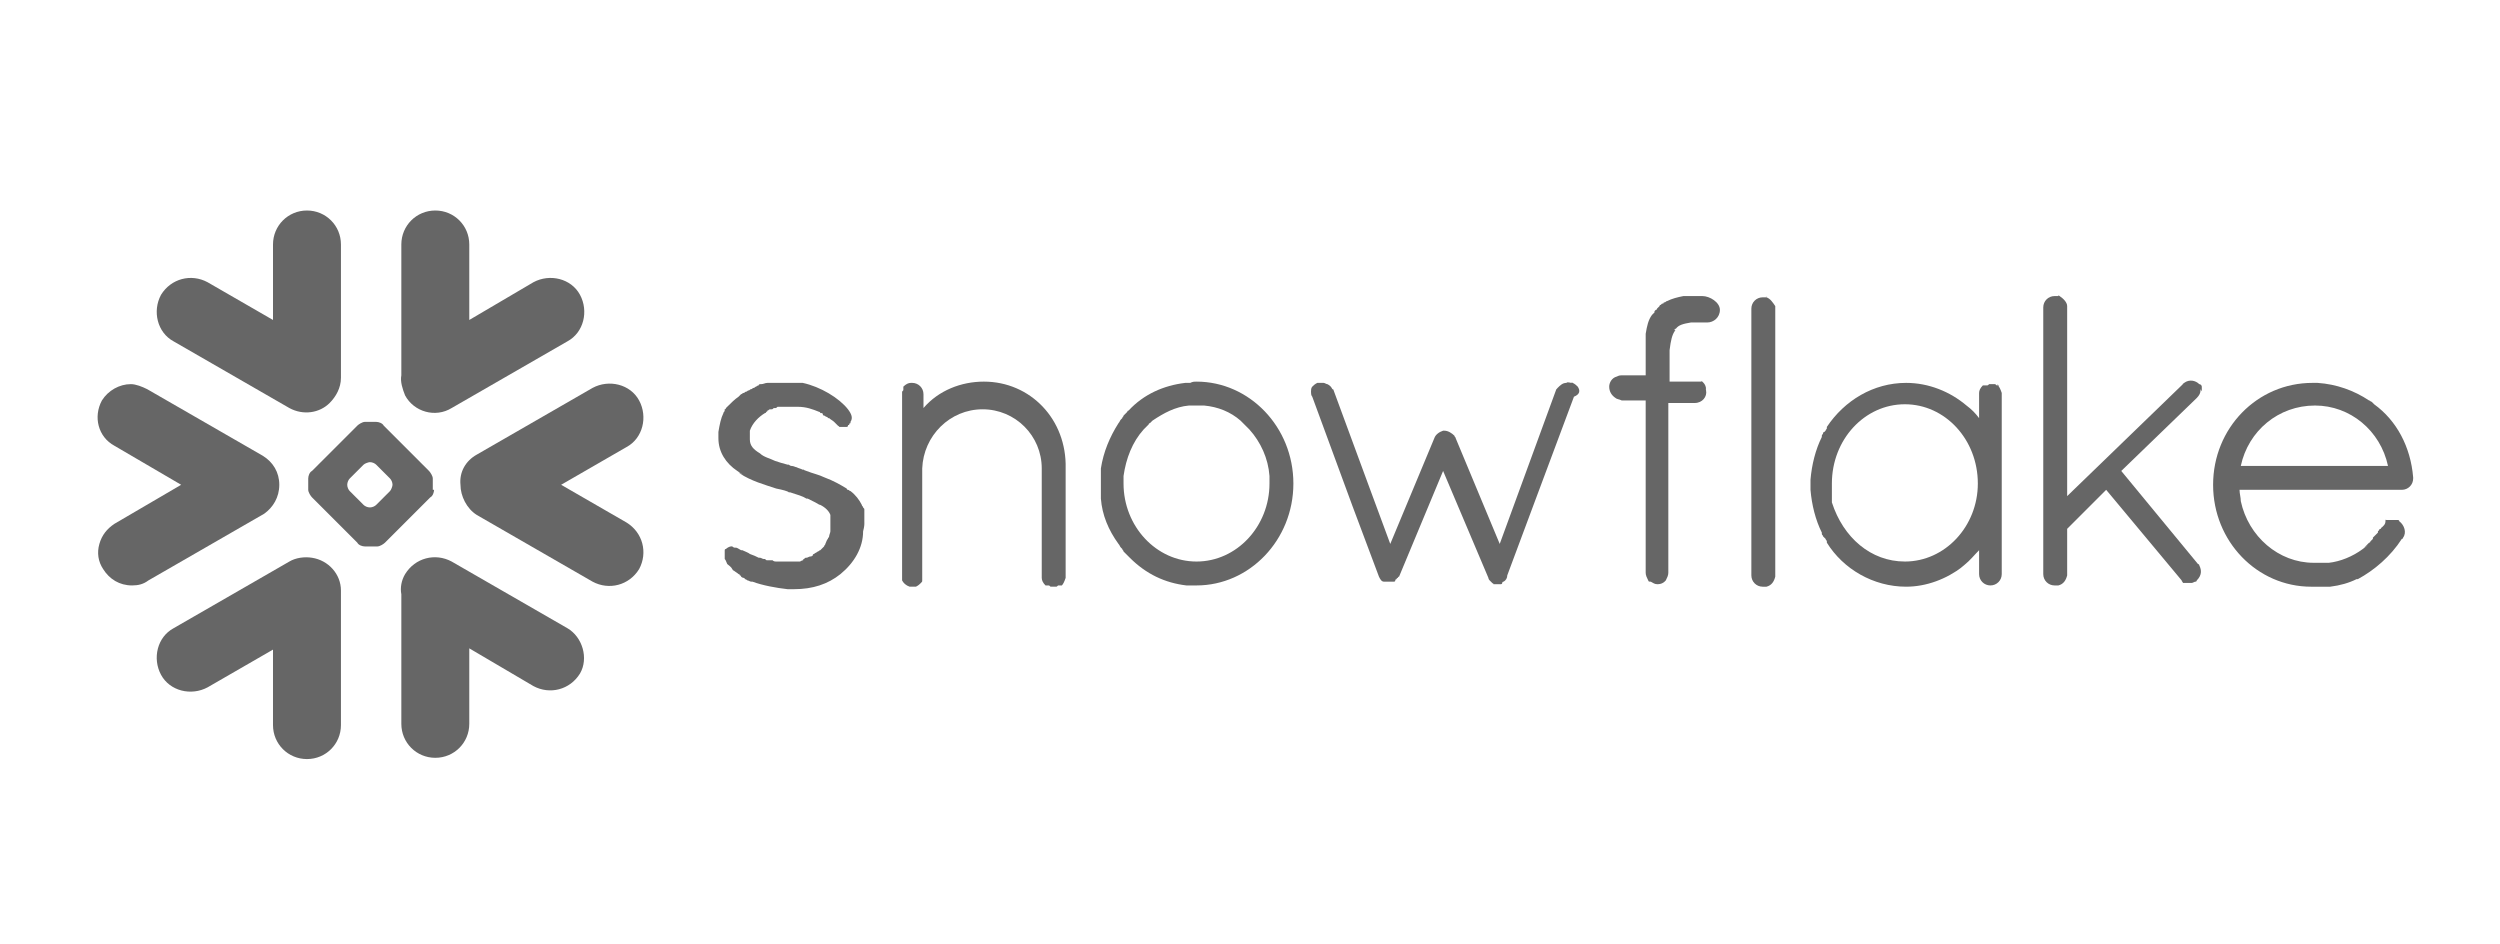 <svg enable-background="new 0 0 198.7 75" viewBox="0 0 198.7 75" xmlns="http://www.w3.org/2000/svg"><g fill="#666" transform="translate(-.002 .531)"><path d="m45.1 49.4-9.2-5.3c-1.3-.7-2.9-.3-3.7 1-.3.5-.4 1.1-.3 1.6v10.3c0 1.5 1.2 2.7 2.7 2.7s2.7-1.2 2.7-2.7v-6l5.1 3c1.3.7 2.9.3 3.7-1 .7-1.2.2-2.9-1-3.6"/><path d="m22.2 38c0-1-.5-1.8-1.3-2.3l-9.2-5.3c-.4-.2-.9-.4-1.3-.4-.9 0-1.8.5-2.3 1.3-.7 1.3-.3 2.9 1 3.6l5.3 3.1-5.3 3.1c-.6.4-1 .9-1.2 1.6s-.1 1.4.3 2c.5.8 1.3 1.3 2.3 1.3.5 0 .9-.1 1.3-.4l9.2-5.3c.7-.5 1.2-1.3 1.2-2.3"/><path d="m13.8 26.6 9.2 5.3c1.1.6 2.4.4 3.2-.4.5-.5.9-1.2.9-2v-10.6c0-1.5-1.2-2.7-2.7-2.7s-2.7 1.2-2.7 2.7v6l-5.2-3c-1.3-.7-2.9-.3-3.7 1-.7 1.3-.3 3 1 3.7"/><path d="m34.5 38.4c0 .2-.1.5-.3.6l-3.6 3.6c-.1.1-.4.3-.6.3h-1c-.2 0-.5-.1-.6-.3l-3.6-3.6c-.1-.1-.3-.4-.3-.6v-.9c0-.2.1-.5.3-.6l3.6-3.6c.1-.1.4-.3.6-.3h.9c.2 0 .5.1.6.3l3.6 3.6c.1.1.3.4.3.6v.9zm-3.3-.4c0-.2-.1-.4-.2-.5l-1.1-1.1c-.1-.1-.3-.2-.5-.2-.1 0-.4.1-.5.2l-1.1 1.1c-.1.1-.2.3-.2.5 0 .2.1.4.2.5l1.1 1.1c.1.1.3.2.5.2.2 0 .4-.1.5-.2l1.1-1.1c.1-.1.2-.4.2-.5z"/><path d="m35.9 31.9 9.2-5.3c1.3-.7 1.7-2.4 1-3.7s-2.4-1.7-3.7-1l-5.1 3v-6c0-1.5-1.2-2.7-2.7-2.7s-2.7 1.2-2.7 2.7v10.4c-.1.5.1 1.1.3 1.6.7 1.3 2.4 1.8 3.7 1"/><path d="m24.8 43.8c-.6-.1-1.3 0-1.8.3l-9.2 5.3c-1.3.7-1.7 2.4-1 3.7s2.4 1.7 3.7 1l5.2-3v6c0 1.5 1.2 2.7 2.7 2.7s2.7-1.2 2.7-2.7v-10.7c0-1.3-1-2.4-2.3-2.6"/><path d="m50.8 31.3c-.7-1.3-2.4-1.7-3.7-1l-9.2 5.3c-.9.5-1.4 1.4-1.3 2.4 0 .9.5 1.9 1.3 2.4l9.2 5.3c1.3.7 2.9.3 3.7-1 .7-1.3.3-2.9-1-3.7l-5.2-3 5.2-3c1.3-.7 1.7-2.4 1-3.7"/><path d="m191.8 37.4v.1c0 .5-.4.9-.9.9h-12.9c0 .3.1.6.1.9.6 2.8 3 4.9 5.8 4.9h.4.1.3.2.2c.9-.1 1.9-.5 2.7-1.1s.1-.1.1-.1.1-.1.1-.1.1-.1.1-.1 0 0 .1-.1c0 0 0 0 .1-.1 0 0 .1 0 .1-.1 0 0 0 0 .1-.1 0 0 .1-.1.1-.1s0 0 0-.1c0 0 .1-.1.1-.1s.1-.1.1-.1.1-.1.1-.1.1-.1.1-.1 0 0 0-.1c0 0 .1-.1.1-.1s0-.1.1-.1 0-.1.1-.1c0 0 .1-.1.1-.1.1-.1.2-.2.2-.4s0-.1.1-.1h.1.1.1s0 0 0 0h.1.2.2.1s.1 0 .1.1c.4.3.6.9.3 1.3 0 .1-.1.1-.1.1-.9 1.4-2.2 2.5-3.5 3.2h-.1c-.6.3-1.3.5-2.1.6-.1 0-.1 0-.2 0h-.1-.1c-.1 0-.2 0-.3 0 0 0-.3 0-.6 0-.1 0-.2 0-.2 0-4.3 0-7.8-3.6-7.8-8.1s3.5-8.1 7.9-8.1h.4c1.5.1 2.9.6 4.1 1.4.1 0 .1.1.2.1 0 0 .1.1.1.1s.1.1.1.1c1.8 1.3 2.9 3.4 3.1 5.8zm-13.7-.9h11.7c-.6-2.8-3-4.8-5.8-4.8-2.9 0-5.3 2-5.9 4.8z"/><path d="m158.8 30.1c.1.1.2.3.3.6v.1 14.3c0 .5-.4.9-.9.9s-.9-.4-.9-.9v-1.9c-.4.4-.7.8-1.2 1.2s-.1.1-.1.1c-1.3 1-2.9 1.6-4.5 1.6-2.6 0-5-1.4-6.3-3.5 0 0 0 0 0-.1s-.1-.1-.1-.2c0 0-.1-.1-.1-.1s-.1-.1-.1-.1c0-.1-.1-.1-.1-.2 0 0 0 0 0-.1-.5-1-.8-2.2-.9-3.4 0-.1 0-.3 0-.4s0-.3 0-.4c.1-1.2.4-2.4.9-3.4 0 0 0 0 0-.1s.1-.1.1-.2c0 0 0-.1.1-.1 0 0 .1-.1.1-.1 0-.1.1-.1.1-.2 0 0 0 0 0-.1 1.4-2.1 3.7-3.5 6.3-3.5 1.8 0 3.5.7 4.8 1.8.4.3.7.6 1 1v-1.9-.1c0-.2.1-.4.3-.6h.1.1.1c.1 0 .1 0 .2-.1h.1.1.1.1c.1 0 .1 0 .2.1h.1.1c-.2-.1-.2-.1-.1 0 0-.1 0-.1 0 0zm-7.4 14c3.2 0 5.8-2.8 5.8-6.2 0-3.5-2.6-6.3-5.8-6.3s-5.8 2.8-5.8 6.3v.3.1.2.1.2.1.2.1.2c.9 2.8 3.1 4.7 5.8 4.7z"/><path d="m135.3 23h-.3-.1-.1c-.1 0-.2 0-.3 0 0 0 0 0-.1 0s-.1 0-.2 0c-.1 0-.1 0-.2 0-.1 0-.2 0-.2 0-.5.1-.9.2-1.3.4-.1 0-.1.1-.2.1s-.1.1-.1.1 0 0-.1 0c0 0-.1.1-.1.1s-.1 0-.1.1c0 0 0 0-.1.1 0 0-.1.1-.1.1 0 .1-.1.1-.1.1s-.1.1-.1.1v.1s-.1.1-.1.1-.1.1-.1.1c-.3.4-.4.9-.5 1.5v.2.1.2.1.2s0 .1 0 .2v.1.3.1.3 1.5h-1.9c-.1 0-.2 0-.4.1-.4.1-.6.5-.6.8 0 .4.2.7.5.9.1.1.3.1.5.2h1.9v13.6.1c0 .2.1.4.2.6s0 0 .1.1h.1c.2.1.3.2.5.2h.1c.2 0 .4-.1.5-.2s0 0 .1-.1c.1-.2.2-.4.2-.6v-13.5h2.1c.6 0 1-.5.9-1s0 0 0-.1c0-.2-.1-.4-.2-.5s0 0-.1-.1 0 0-.1 0 0 0-.1 0 0 0-.1 0 0 0-.1 0 0 0-.1 0 0 0 0 0h-2.1v-1.8c0-.1 0-.2 0-.2s0 0 0-.1 0-.1 0-.2c0-.1 0-.1 0-.2.1-.8.2-1.2.4-1.5s0 0 0-.1 0-.1.1-.1c.2-.3.6-.4 1.2-.5h.1.1.1.1.1s.1 0 .1 0 .1 0 .1 0h.1.1.1.3c.5 0 1-.4 1-1s-.8-1.1-1.4-1.1"/><path d="m140.4 23.1c0-.1-.1-.1 0 0-.1-.1-.1-.1 0 0-.1 0-.1 0-.1 0s0 0 0 0 0 0-.1 0h-.1c-.5 0-.9.4-.9.9v21.2c0 .5.4.9.9.9h.1.1.1c.4-.1.6-.4.7-.8v-.1-21.3-.1c-.2-.3-.4-.6-.7-.7"/><path d="m68.7 41c0-.1 0-.1 0-.2v-.1-.1-.1-.1-.1-.1c0-.1 0-.1 0-.1s0 0 0-.1 0-.1-.1-.2c0-.1-.1-.1-.1-.2-.2-.4-.5-.8-.9-1.1-.1 0-.1-.1-.2-.1s-.1-.1-.1-.1c-.5-.3-1-.6-1.8-.9-.4-.2-.9-.3-1.4-.5s-.1 0-.2-.1h-.1c-.2-.1-.3-.1-.5-.2-.1 0-.2-.1-.4-.1 0 0-.1 0-.2-.1h-.1c-.4-.1-.7-.2-1-.3-.4-.2-.9-.3-1.2-.6-.5-.3-.8-.6-.8-1.1v-.1-.1c0-.1 0-.1 0-.2v-.1-.1-.1c.2-.6.7-1.1 1.2-1.4 0 0 .1 0 .1-.1 0 0 .1 0 .1-.1.1 0 .1-.1.2-.1h.1c.1 0 .1 0 .2-.1h.1c.1 0 .1 0 .2-.1h.1.2.1.2.1.2.1.3.3c.7 0 1.2.2 1.7.4 0 0 .1 0 .1.1h.1s.1 0 .1.1.1.1.1.1c.1 0 .1.1.2.1.1 0 .1.1.1.1h.1c.1.1.3.2.4.3.1.1.2.2.3.3s.1 0 .1.1h.1.1.1.2.1s.1 0 .1-.1.1 0 .1-.1.1-.1.1-.1 0 0 0-.1c.2-.3.1-.6-.2-1-.7-.9-2.2-1.8-3.6-2.1-.1 0-.1 0-.2 0 0 0 0 0-.1 0s-.1 0-.2 0c0 0 0 0-.1 0h-.1s0 0-.1 0-.1 0-.2 0-.2 0-.3 0-.1 0-.2 0h-.1c-.1 0-.2 0-.2 0s0 0-.1 0-.2 0-.3 0c-.1 0-.2 0-.3 0-.1 0-.2 0-.3 0-.2 0-.3.1-.5.1-.1 0-.2 0-.2.1-.1 0-.2.1-.2.1-.1 0-.1.1-.2.1-.1 0-.1.1-.2.1-.1 0-.1.1-.2.1-.1 0-.1.1-.2.1-.1 0-.1.1-.2.1-.1 0-.1.1-.2.1-.1.1-.1.1-.2.2-.3.2-.6.5-.9.8s-.1.1-.1.1 0 .1-.1.1v.1c0 .1-.1.1-.1.2-.2.4-.3.9-.4 1.5v.3.2c0 1.1.6 2 1.5 2.6s.1.1.1.1.1 0 .1.1c.9.6 2 .9 2.9 1.2.5.1.9.2 1 .3h.1c.6.2 1 .3 1.3.5h.1l.6.3c.2.1.3.2.4.2.4.2.7.5.8.8v.1.1.1.1.1.1.1.1.2.1.2c0 .1-.1.3-.1.4 0 .1-.1.1-.1.2-.1.1-.1.2-.2.4 0 .1-.1.1-.1.2-.1.1-.2.2-.3.3-.1 0-.1.1-.2.1-.1.1-.2.1-.3.2 0 0-.1 0-.1.1s-.1 0-.1.1h-.1c-.1 0-.2.1-.3.1-.1 0-.1 0-.2.1 0 0 0 0-.1 0 .2.1-.1.1-.2.2-.1 0-.2 0-.3 0h-.1-.1c-.1 0-.2 0-.2 0-.1 0-.3 0-.4 0s-.1 0-.2 0-.2 0-.2 0c-.1 0-.1 0-.2 0s-.1 0-.2 0-.2 0-.3-.1c-.1 0-.1 0-.2 0s-.1 0-.2 0-.1 0-.2-.1h-.1c-.1 0-.2-.1-.3-.1 0 0 0 0-.1 0-.2-.1-.4-.2-.7-.3-.1-.1-.4-.2-.6-.3 0 0 0 0-.1 0-.2-.1-.3-.2-.4-.2h-.1c-.1 0-.2-.1-.2-.1s0 0-.1 0c-.1 0-.3.1-.4.2 0 0-.1 0-.1.1v.1.1.1.1.1.1.1c.1.1.1.2.2.4.1.1.3.2.4.4s.1.1.1.1c.1.1.3.2.4.3 0 0 .1 0 .1.1 0 0 .1 0 .1.1 0 0 .1.1.2.1 0 0 .1 0 .1.1.1 0 .2.1.2.1.1 0 .2.1.3.1h.1c.8.3 1.9.5 2.8.6h.2.1.2c1.5 0 2.7-.4 3.7-1.2 1.1-.9 1.8-2.1 1.8-3.4.1-.4.1-.5.1-.7 0 .1 0 .1 0 0"/><path d="m78.2 29.8c-1.8 0-3.6.7-4.8 2.1v-1.1c0-.5-.4-.9-.9-.9h-.1c-.2 0-.4.1-.6.3v.1.1c0 .1 0 .1-.1.2v.1.1 14.5.1.1.1c.1.2.3.4.6.5h.2.1.1.1c.2-.1.3-.2.4-.3.1-.1.1-.1.1-.2v-.1-8.8c.1-2.6 2.2-4.7 4.8-4.7 2.6 0 4.7 2.1 4.7 4.7v8.6.1c0 .2.1.4.3.6h.1.1c.1 0 .1 0 .2.1h.1.1.1.1c.1 0 .1 0 .2-.1h.1.1.1c.1-.1.2-.3.3-.6v-.1-8.6c.1-3.9-2.8-6.9-6.5-6.9"/><path d="m95.1 29.8c4.2 0 7.7 3.6 7.7 8.1s-3.5 8.1-7.7 8.1c-.1 0-.3 0-.4 0 0 0 0 0-.1 0s-.2 0-.3 0c-1.7-.2-3.2-.9-4.5-2.2-.1-.1-.1-.1-.2-.2s-.1-.1-.1-.1c-.1-.1-.1-.1-.2-.2 0-.1-.1-.1-.1-.2 0 0-.1-.1-.1-.1-.1-.1-.1-.2-.2-.3-.8-1.1-1.3-2.3-1.4-3.6 0-.1 0-.2 0-.4 0-.1 0-.2 0-.3 0 0 0 0 0-.1s0-.3 0-.4 0-.3 0-.4v-.1c0-.1 0-.2 0-.3 0-.1 0-.2 0-.4.2-1.3.7-2.5 1.4-3.6.1-.1.1-.2.2-.3 0 0 .1-.1.1-.1 0-.1.1-.1.1-.2l.2-.2s.1-.1.1-.1c0-.1.1-.1.1-.1 1.2-1.3 2.8-2 4.5-2.2h.3.1c.2-.1.3-.1.5-.1zm5.8 7.5c-.1-1.4-.7-2.7-1.6-3.7 0 0-.1-.1-.1-.1s0 0-.1-.1c0 0-.1-.1-.1-.1s-.1-.1-.1-.1-.1-.1-.1-.1c-.1-.1-.1-.1-.2-.2-.8-.7-1.8-1.1-2.9-1.2-.1 0-.2 0-.2 0s0 0-.1 0-.2 0-.3 0-.2 0-.3 0c0 0 0 0-.1 0s-.2 0-.2 0c-1.1.1-2 .6-2.9 1.2-.1.1-.1.1-.2.2 0 0-.1 0-.1.1 0 0-.1.1-.1.1s-.1.1-.1.1 0 0-.1.1c0 0-.1.1-.1.1-.9 1-1.4 2.3-1.6 3.7v.3.3c0 3.4 2.6 6.2 5.8 6.2s5.8-2.8 5.8-6.2c0-.1 0-.2 0-.3 0-.2 0-.2 0-.3z"/><path d="m125.4 30.2c-.1-.1-.2-.2-.4-.3s0 0-.1 0c-.1 0-.3-.1-.4 0-.3 0-.5.2-.7.4s0 .1-.1.1l-4.5 12.3-3.5-8.4c0-.1-.1-.1-.1-.2-.2-.2-.5-.4-.8-.4h-.1c-.3.1-.6.3-.7.6l-3.5 8.4-1.7-4.6-2.8-7.6s0-.1-.1-.1c-.1-.2-.2-.3-.4-.4-.1 0-.2-.1-.3-.1h-.1s0 0-.1 0 0 0-.1 0 0 0-.1 0 0 0-.1 0c-.2.1-.3.2-.4.3s0 0 0 0c-.1.1-.1.3-.1.4s0 .3.1.4l3.2 8.7 2.1 5.6c.1.2.2.4.4.4s0 0 0 0h.1.2.1.1.1.1.1s.1 0 .1-.1.1-.1.1-.1 0-.1.1-.1c0 0 0-.1.1-.1l3.5-8.4 3.6 8.5c0 .1.1.2.1.2s0 0 .1.1 0 0 .1.1.1 0 .1.1h.1.1.1.1.1.1s.1 0 .1-.1.1-.1.1-.1c.2-.1.3-.3.3-.5l2.2-5.9 3.1-8.3c.5-.2.5-.5.3-.8z"/><path d="m175 30.5c0-.1 0-.1 0 0 0-.1 0-.1 0-.1s0 0 0-.1v-.1c0-.1-.1-.2-.2-.2-.3-.3-.8-.4-1.2-.1s0 0-.1.1l-9.2 8.9v-15-.1c0-.3-.3-.6-.6-.8s0 0-.1 0 0 0-.1 0 0 0-.1 0h-.1c-.5 0-.9.4-.9.9v21.2c0 .5.4.9.9.9h.1.1.1c.4-.1.6-.4.7-.8v-.1-3.6l3.1-3.1 6 7.2c0 .1.1.1.1.2h.1.1.1.1.1.2c.1 0 .2-.1.3-.1s.1-.1.1-.1c.4-.4.4-.8.2-1.2 0 0 0-.1-.1-.1l-6.1-7.4 6-5.8c.2-.2.3-.4.3-.6s0 0 0-.1c.1.2.1.2.1.1z"/></g></svg>